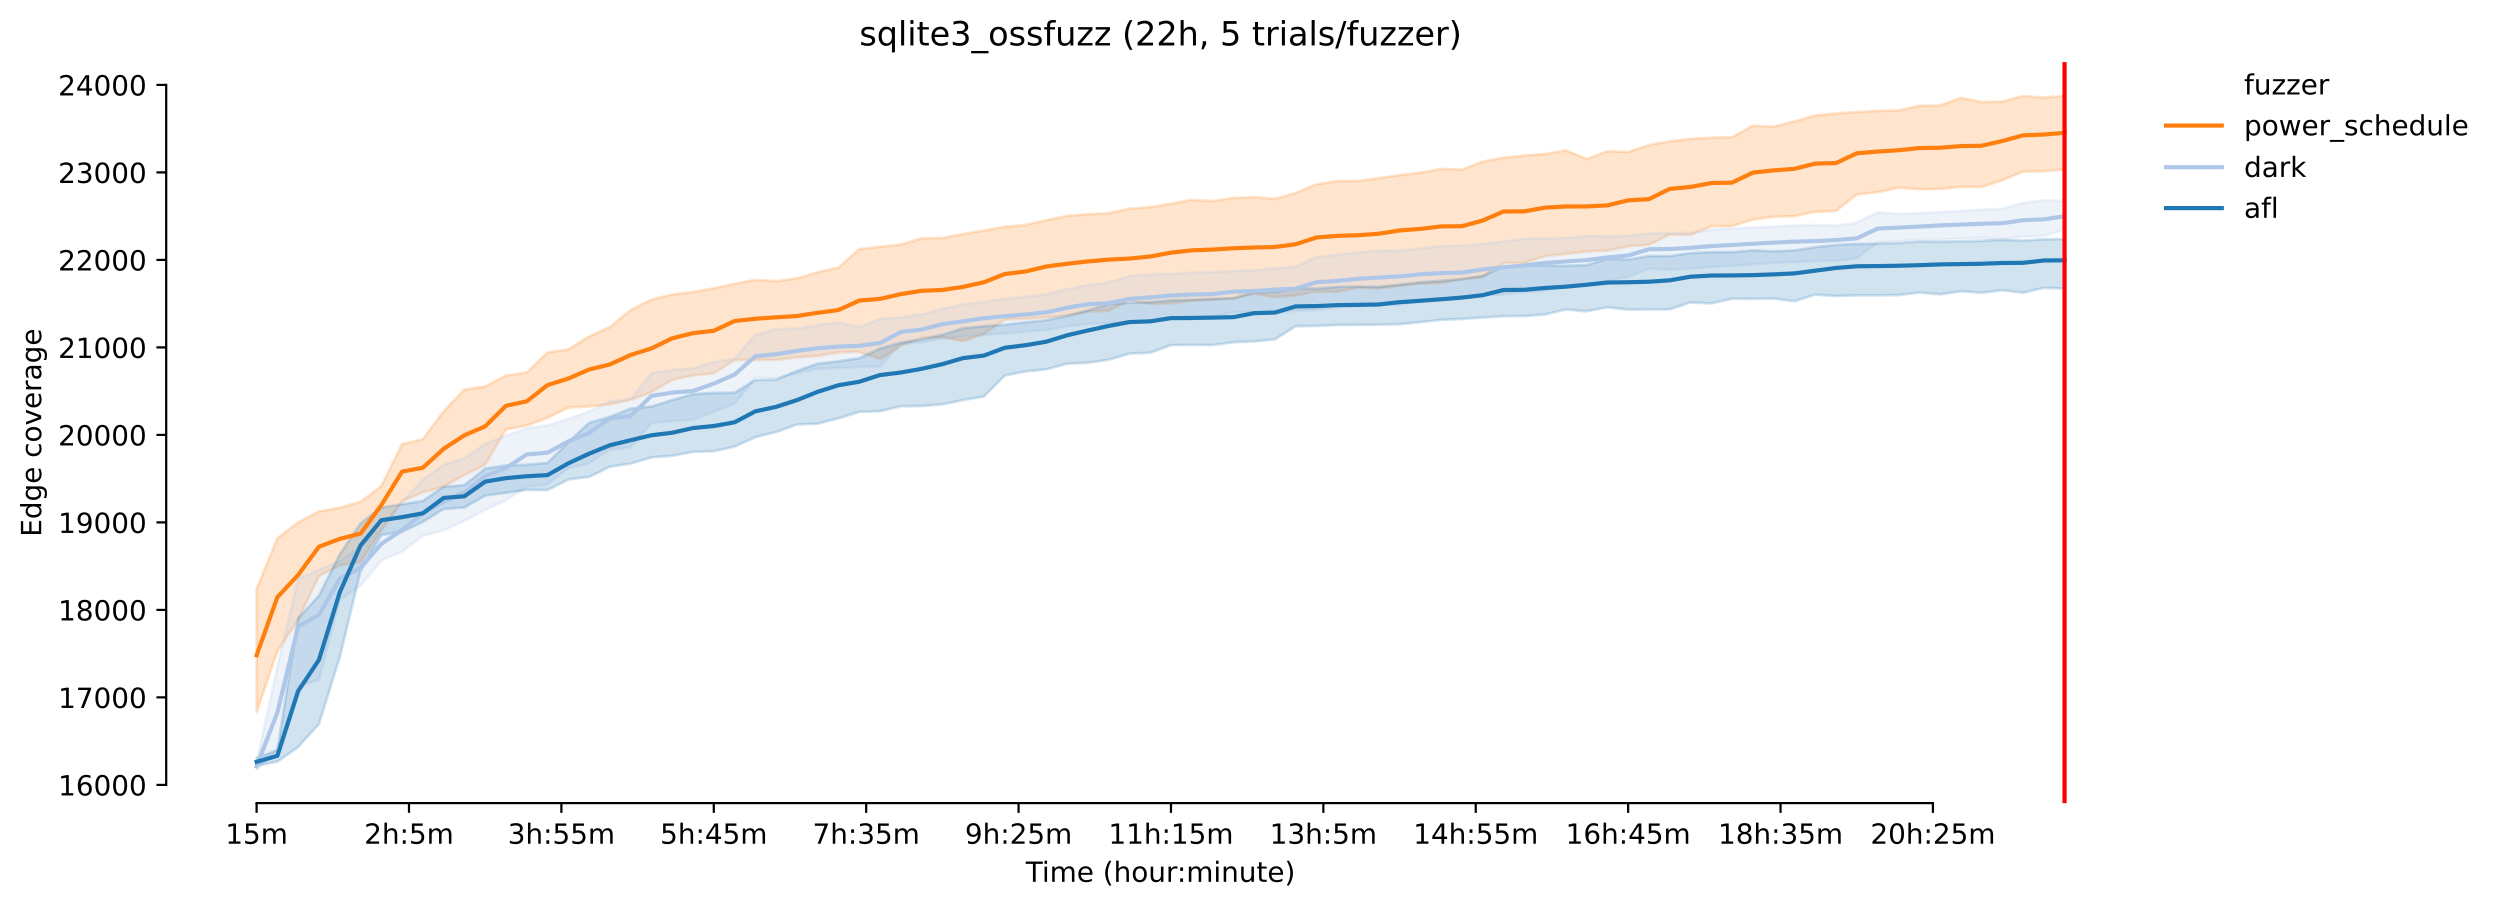 <?xml version="1.0" encoding="utf-8" standalone="no"?>
<!DOCTYPE svg PUBLIC "-//W3C//DTD SVG 1.1//EN"
  "http://www.w3.org/Graphics/SVG/1.1/DTD/svg11.dtd">
<!-- Created with matplotlib (https://matplotlib.org/) -->
<svg height="325.986pt" version="1.1" viewBox="0 0 897.856 325.986" width="897.856pt" xmlns="http://www.w3.org/2000/svg" xmlns:xlink="http://www.w3.org/1999/xlink">
 <defs>
  <style type="text/css">*{stroke-linecap:butt;stroke-linejoin:round;}</style>
 </defs>
 <g id="figure_1">
  <g id="patch_1">
   <path d="M 0 325.986 
L 897.856 325.986 
L 897.856 0 
L 0 0 
z
" style="fill:#ffffff;"/>
  </g>
  <g id="axes_1">
   <g id="patch_2">
    <path d="M 59.691 288.43 
L 773.931 288.43 
L 773.931 22.318 
L 59.691 22.318 
z
" style="fill:#ffffff;"/>
   </g>
   <g id="PolyCollection_1">
    <defs>
     <path d="M 92.156 -114.437 
L 92.156 -70.219 
L 99.619 -92.125 
L 107.083 -103.413 
L 114.546 -119.106 
L 122.009 -122.984 
L 129.473 -124.084 
L 136.936 -135.491 
L 144.399 -145.999 
L 151.863 -149.186 
L 159.326 -151.165 
L 166.789 -155.421 
L 174.253 -159.059 
L 181.716 -171.758 
L 189.179 -173.138 
L 196.643 -175.94 
L 204.106 -179.573 
L 211.569 -180.044 
L 219.033 -180.761 
L 226.496 -182.357 
L 233.959 -185.204 
L 241.423 -189.547 
L 248.886 -191.137 
L 256.349 -191.904 
L 263.813 -196.674 
L 271.276 -196.68 
L 278.739 -196.699 
L 286.202 -197.636 
L 293.666 -198.151 
L 301.129 -199.42 
L 308.592 -199.59 
L 316.056 -197.051 
L 323.519 -201.855 
L 330.982 -204.545 
L 338.446 -204.882 
L 345.909 -203.556 
L 353.372 -206.045 
L 360.836 -211.223 
L 368.299 -211.456 
L 375.762 -211.99 
L 383.226 -212.663 
L 390.689 -214.033 
L 398.152 -214.397 
L 405.616 -218.112 
L 413.079 -216.867 
L 420.542 -217.056 
L 428.006 -217.911 
L 435.469 -218.332 
L 442.932 -218.74 
L 450.396 -220.506 
L 457.859 -219.268 
L 465.322 -219.865 
L 472.786 -221.273 
L 480.249 -221.21 
L 487.712 -222.674 
L 495.176 -222.31 
L 502.639 -223.347 
L 510.102 -224.089 
L 517.565 -224.29 
L 525.029 -225.679 
L 532.492 -226.492 
L 539.955 -231.536 
L 547.419 -231.536 
L 554.882 -234.05 
L 562.345 -234.779 
L 569.809 -235.643 
L 577.272 -236.024 
L 584.735 -237.513 
L 592.199 -238.079 
L 599.662 -241.711 
L 607.125 -241.63 
L 614.589 -244.709 
L 622.052 -244.763 
L 629.515 -247.141 
L 636.979 -248.166 
L 644.442 -248.348 
L 651.905 -249.919 
L 659.369 -250.208 
L 666.832 -256.122 
L 674.295 -256.94 
L 681.759 -258.612 
L 689.222 -257.995 
L 696.685 -258.121 
L 704.149 -258.865 
L 711.612 -258.794 
L 719.075 -261.245 
L 726.539 -264.362 
L 734.002 -264.45 
L 741.465 -265.154 
L 741.465 -291.572 
L 741.465 -291.572 
L 734.002 -290.913 
L 726.539 -291.494 
L 719.075 -289.509 
L 711.612 -289.363 
L 704.149 -290.859 
L 696.685 -288.077 
L 689.222 -287.991 
L 681.759 -286.296 
L 674.295 -286.164 
L 666.832 -285.724 
L 659.369 -285.221 
L 651.905 -284.549 
L 644.442 -282.374 
L 636.979 -280.481 
L 629.515 -280.866 
L 622.052 -276.705 
L 614.589 -276.536 
L 607.125 -276.133 
L 599.662 -275.247 
L 592.199 -273.915 
L 584.735 -271.426 
L 577.272 -271.634 
L 569.809 -268.881 
L 562.345 -271.992 
L 554.882 -270.691 
L 547.419 -270.138 
L 539.955 -269.34 
L 532.492 -267.932 
L 525.029 -265.047 
L 517.565 -265.33 
L 510.102 -263.997 
L 502.639 -263.105 
L 495.176 -262.002 
L 487.712 -261.012 
L 480.249 -260.943 
L 472.786 -259.768 
L 465.322 -256.682 
L 457.859 -254.57 
L 450.396 -255.161 
L 442.932 -254.891 
L 435.469 -253.744 
L 428.006 -254.237 
L 420.542 -252.789 
L 413.079 -251.604 
L 405.616 -251.025 
L 398.152 -249.445 
L 390.689 -249.058 
L 383.226 -248.436 
L 375.762 -246.909 
L 368.299 -245.193 
L 360.836 -244.543 
L 353.372 -243.201 
L 345.909 -241.95 
L 338.446 -240.53 
L 330.982 -240.404 
L 323.519 -238.098 
L 316.056 -237.387 
L 308.592 -236.482 
L 301.129 -229.852 
L 293.666 -228.237 
L 286.202 -226.012 
L 278.739 -225.038 
L 271.276 -225.459 
L 263.813 -224.038 
L 256.349 -222.449 
L 248.886 -221.09 
L 241.423 -220.23 
L 233.959 -218.394 
L 226.496 -214.661 
L 219.033 -208.517 
L 211.569 -205.159 
L 204.106 -200.501 
L 196.643 -199.414 
L 189.179 -192.196 
L 181.716 -191.137 
L 174.253 -187.157 
L 166.789 -186.076 
L 159.326 -178.266 
L 151.863 -168.26 
L 144.399 -166.483 
L 136.936 -151.398 
L 129.473 -145.767 
L 122.009 -143.642 
L 114.546 -142.291 
L 107.083 -138.41 
L 99.619 -132.732 
L 92.156 -114.437 
z
" id="mbfdd443e95" style="stroke:#ff7f0e;stroke-opacity:0.2;"/>
    </defs>
    <g clip-path="url(#p735e3bdc98)">
     <use style="fill:#ff7f0e;fill-opacity:0.2;stroke:#ff7f0e;stroke-opacity:0.2;" x="0" xlink:href="#mbfdd443e95" y="325.986"/>
    </g>
   </g>
   <g id="PolyCollection_2">
    <defs>
     <path d="M 92.156 -52.084 
L 92.156 -49.652 
L 99.619 -56.566 
L 107.083 -79.464 
L 114.546 -81.86 
L 122.009 -110.565 
L 129.473 -115.712 
L 136.936 -124.681 
L 144.399 -127.911 
L 151.863 -133.492 
L 159.326 -135.617 
L 166.789 -138.955 
L 174.253 -142.901 
L 181.716 -146.37 
L 189.179 -151.234 
L 196.643 -152.064 
L 204.106 -157.871 
L 211.569 -159.631 
L 219.033 -164.514 
L 226.496 -165.3 
L 233.959 -174.105 
L 241.423 -174.741 
L 248.886 -175.236 
L 256.349 -178.102 
L 263.813 -181.012 
L 271.276 -190.427 
L 278.739 -190.082 
L 286.202 -191.891 
L 293.666 -193.632 
L 301.129 -193.796 
L 308.592 -194.154 
L 316.056 -194.405 
L 323.519 -202.5 
L 330.982 -203.053 
L 338.446 -204.48 
L 345.909 -205.071 
L 353.372 -205.8 
L 360.836 -206.152 
L 368.299 -206.906 
L 375.762 -207.415 
L 383.226 -208.735 
L 390.689 -209.615 
L 398.152 -209.929 
L 405.616 -210.249 
L 413.079 -210.84 
L 420.542 -212.066 
L 428.006 -212.323 
L 435.469 -212.26 
L 442.932 -213.844 
L 450.396 -213.907 
L 457.859 -213.31 
L 465.322 -214.454 
L 472.786 -214.645 
L 480.249 -215.654 
L 487.712 -216.019 
L 495.176 -216.597 
L 502.639 -216.496 
L 510.102 -218.131 
L 517.565 -218.231 
L 525.029 -218.783 
L 532.492 -219.953 
L 539.955 -220.236 
L 547.419 -221.072 
L 554.882 -221.493 
L 562.345 -223.453 
L 569.809 -223.586 
L 577.272 -225.245 
L 584.735 -226.527 
L 592.199 -229.512 
L 599.662 -229.154 
L 607.125 -229.506 
L 614.589 -230.191 
L 622.052 -230.455 
L 629.515 -231.058 
L 636.979 -231.574 
L 644.442 -231.839 
L 651.905 -232.282 
L 659.369 -232.324 
L 666.832 -233.252 
L 674.295 -238.887 
L 681.759 -239.373 
L 689.222 -239.857 
L 696.685 -240.008 
L 704.149 -240.222 
L 711.612 -240.542 
L 719.075 -240.108 
L 726.539 -241.02 
L 734.002 -241.202 
L 741.465 -243.666 
L 741.465 -253.788 
L 741.465 -253.788 
L 734.002 -254.023 
L 726.539 -253.049 
L 719.075 -251.007 
L 711.612 -250.63 
L 704.149 -250.221 
L 696.685 -249.794 
L 689.222 -249.442 
L 681.759 -249.102 
L 674.295 -249.75 
L 666.832 -245.998 
L 659.369 -244.904 
L 651.905 -245.206 
L 644.442 -244.957 
L 636.979 -244.583 
L 629.515 -244.257 
L 622.052 -243.942 
L 614.589 -243.49 
L 607.125 -242.44 
L 599.662 -242.233 
L 592.199 -242.189 
L 584.735 -241.227 
L 577.272 -241.138 
L 569.809 -241.271 
L 562.345 -240.555 
L 554.882 -240.329 
L 547.419 -240.278 
L 539.955 -239.26 
L 532.492 -238.355 
L 525.029 -237.796 
L 517.565 -237.601 
L 510.102 -236.809 
L 502.639 -235.967 
L 495.176 -236.042 
L 487.712 -235.282 
L 480.249 -234.521 
L 472.786 -233.692 
L 465.322 -230.204 
L 457.859 -229.619 
L 450.396 -228.903 
L 442.932 -228.639 
L 435.469 -228.299 
L 428.006 -228.061 
L 420.542 -227.64 
L 413.079 -227.508 
L 405.616 -226.81 
L 398.152 -224.572 
L 390.689 -223.63 
L 383.226 -222.147 
L 375.762 -220.276 
L 368.299 -219.356 
L 360.836 -218.684 
L 353.372 -217.634 
L 345.909 -216.698 
L 338.446 -215.07 
L 330.982 -213.103 
L 323.519 -212.009 
L 316.056 -211.487 
L 308.592 -208.427 
L 301.129 -210.149 
L 293.666 -209.162 
L 286.202 -208.006 
L 278.739 -207.761 
L 271.276 -205.85 
L 263.813 -197.208 
L 256.349 -195.964 
L 248.886 -193.726 
L 241.423 -193.129 
L 233.959 -191.954 
L 226.496 -182.784 
L 219.033 -181.835 
L 211.569 -178.171 
L 204.106 -175.519 
L 196.643 -173.194 
L 189.179 -172.215 
L 181.716 -169.473 
L 174.253 -166.614 
L 166.789 -161.328 
L 159.326 -159.028 
L 151.863 -153.704 
L 144.399 -145.77 
L 136.936 -136.423 
L 129.473 -129.671 
L 122.009 -124.44 
L 114.546 -121.331 
L 107.083 -118.339 
L 99.619 -86.419 
L 92.156 -52.084 
z
" id="m9943a9ec3c" style="stroke:#aec7e8;stroke-opacity:0.2;"/>
    </defs>
    <g clip-path="url(#p735e3bdc98)">
     <use style="fill:#aec7e8;fill-opacity:0.2;stroke:#aec7e8;stroke-opacity:0.2;" x="0" xlink:href="#m9943a9ec3c" y="325.986"/>
    </g>
   </g>
   <g id="PolyCollection_3">
    <defs>
     <path d="M 92.156 -53.756 
L 92.156 -51.016 
L 99.619 -52.455 
L 107.083 -57.709 
L 114.546 -65.955 
L 122.009 -89.893 
L 129.473 -120.847 
L 136.936 -133.857 
L 144.399 -134.963 
L 151.863 -138.539 
L 159.326 -143.171 
L 166.789 -143.711 
L 174.253 -148.001 
L 181.716 -149.01 
L 189.179 -150.053 
L 196.643 -149.978 
L 204.106 -153.78 
L 211.569 -154.718 
L 219.033 -158.368 
L 226.496 -159.486 
L 233.959 -161.73 
L 241.423 -162.302 
L 248.886 -163.716 
L 256.349 -163.93 
L 263.813 -165.583 
L 271.276 -169 
L 278.739 -170.818 
L 286.202 -173.52 
L 293.666 -173.841 
L 301.129 -175.733 
L 308.592 -178.046 
L 316.056 -178.291 
L 323.519 -180.064 
L 330.982 -180.157 
L 338.446 -180.768 
L 345.909 -182.313 
L 353.372 -183.601 
L 360.836 -191.099 
L 368.299 -192.57 
L 375.762 -193.343 
L 383.226 -195.373 
L 390.689 -195.7 
L 398.152 -196.775 
L 405.616 -198.999 
L 413.079 -199.288 
L 420.542 -202.03 
L 428.006 -202.148 
L 435.469 -202.054 
L 442.932 -203.066 
L 450.396 -203.361 
L 457.859 -204.097 
L 465.322 -208.81 
L 472.786 -208.923 
L 480.249 -209.262 
L 487.712 -209.288 
L 495.176 -209.386 
L 502.639 -209.558 
L 510.102 -210.306 
L 517.565 -211.098 
L 525.029 -211.437 
L 532.492 -211.921 
L 539.955 -212.424 
L 547.419 -212.455 
L 554.882 -213.046 
L 562.345 -214.837 
L 569.809 -214.177 
L 577.272 -215.629 
L 584.735 -214.781 
L 592.199 -214.844 
L 599.662 -214.881 
L 607.125 -217.383 
L 614.589 -217.012 
L 622.052 -218.69 
L 629.515 -218.675 
L 636.979 -218.759 
L 644.442 -217.791 
L 651.905 -220.161 
L 659.369 -219.677 
L 666.832 -219.915 
L 674.295 -219.926 
L 681.759 -220.002 
L 689.222 -220.921 
L 696.685 -220.282 
L 704.149 -221.361 
L 711.612 -220.846 
L 719.075 -221.74 
L 726.539 -220.852 
L 734.002 -222.621 
L 741.465 -222.335 
L 741.465 -240.071 
L 741.465 -240.071 
L 734.002 -240.046 
L 726.539 -239.593 
L 719.075 -239.851 
L 711.612 -239.499 
L 704.149 -239.292 
L 696.685 -239.185 
L 689.222 -239.229 
L 681.759 -238.663 
L 674.295 -238.462 
L 666.832 -238.387 
L 659.369 -238.01 
L 651.905 -237.205 
L 644.442 -236.074 
L 636.979 -235.741 
L 629.515 -236.08 
L 622.052 -235.445 
L 614.589 -235.42 
L 607.125 -235.093 
L 599.662 -234.025 
L 592.199 -234.056 
L 584.735 -232.768 
L 577.272 -233.057 
L 569.809 -230.795 
L 562.345 -230.531 
L 554.882 -230.65 
L 547.419 -230.571 
L 539.955 -230.204 
L 532.492 -226.885 
L 525.029 -225.773 
L 517.565 -225.126 
L 510.102 -224.629 
L 502.639 -223.724 
L 495.176 -222.989 
L 487.712 -223.045 
L 480.249 -222.964 
L 472.786 -222.335 
L 465.322 -222.285 
L 457.859 -221.119 
L 450.396 -220.978 
L 442.932 -218.866 
L 435.469 -218.619 
L 428.006 -218.35 
L 420.542 -218.156 
L 413.079 -217.483 
L 405.616 -217.238 
L 398.152 -216.723 
L 390.689 -214.485 
L 383.226 -212.524 
L 375.762 -210.972 
L 368.299 -210.212 
L 360.836 -209.358 
L 353.372 -208.81 
L 345.909 -208.104 
L 338.446 -205.757 
L 330.982 -204.128 
L 323.519 -202.896 
L 316.056 -200.809 
L 308.592 -197.365 
L 301.129 -196.228 
L 293.666 -195.398 
L 286.202 -192.796 
L 278.739 -189.597 
L 271.276 -189.534 
L 263.813 -184.94 
L 256.349 -184.884 
L 248.886 -184.419 
L 241.423 -182.294 
L 233.959 -179.988 
L 226.496 -179.246 
L 219.033 -176.292 
L 211.569 -174.136 
L 204.106 -167.2 
L 196.643 -159.769 
L 189.179 -159.066 
L 181.716 -158.858 
L 174.253 -157.708 
L 166.789 -151.785 
L 159.326 -151.153 
L 151.863 -146.081 
L 144.399 -144.887 
L 136.936 -143.755 
L 129.473 -138.043 
L 122.009 -126.868 
L 114.546 -112.061 
L 107.083 -103.891 
L 99.619 -56.641 
L 92.156 -53.756 
z
" id="m7ed53eed72" style="stroke:#1f77b4;stroke-opacity:0.2;"/>
    </defs>
    <g clip-path="url(#p735e3bdc98)">
     <use style="fill:#1f77b4;fill-opacity:0.2;stroke:#1f77b4;stroke-opacity:0.2;" x="0" xlink:href="#m7ed53eed72" y="325.986"/>
    </g>
   </g>
   <g id="matplotlib.axis_1">
    <g id="xtick_1">
     <g id="line2d_1">
      <defs>
       <path d="M 0 0 
L 0 3.5 
" id="m5ed96eb505" style="stroke:#000000;stroke-width:0.8;"/>
      </defs>
      <g>
       <use style="stroke:#000000;stroke-width:0.8;" x="92.156" xlink:href="#m5ed96eb505" y="288.43"/>
      </g>
     </g>
     <g id="text_1">
      <!-- 15m -->
      <g transform="translate(80.923 303.029)scale(0.1 -0.1)">
       <defs>
        <path d="M 12.406 8.297 
L 28.516 8.297 
L 28.516 63.922 
L 10.984 60.406 
L 10.984 69.391 
L 28.422 72.906 
L 38.281 72.906 
L 38.281 8.297 
L 54.391 8.297 
L 54.391 0 
L 12.406 0 
z
" id="DejaVuSans-49"/>
        <path d="M 10.797 72.906 
L 49.516 72.906 
L 49.516 64.594 
L 19.828 64.594 
L 19.828 46.734 
Q 21.969 47.469 24.109 47.828 
Q 26.266 48.188 28.422 48.188 
Q 40.625 48.188 47.75 41.5 
Q 54.891 34.812 54.891 23.391 
Q 54.891 11.625 47.562 5.094 
Q 40.234 -1.422 26.906 -1.422 
Q 22.312 -1.422 17.547 -0.641 
Q 12.797 0.141 7.719 1.703 
L 7.719 11.625 
Q 12.109 9.234 16.797 8.062 
Q 21.484 6.891 26.703 6.891 
Q 35.156 6.891 40.078 11.328 
Q 45.016 15.766 45.016 23.391 
Q 45.016 31 40.078 35.438 
Q 35.156 39.891 26.703 39.891 
Q 22.75 39.891 18.812 39.016 
Q 14.891 38.141 10.797 36.281 
z
" id="DejaVuSans-53"/>
        <path d="M 52 44.188 
Q 55.375 50.25 60.062 53.125 
Q 64.75 56 71.094 56 
Q 79.641 56 84.281 50.016 
Q 88.922 44.047 88.922 33.016 
L 88.922 0 
L 79.891 0 
L 79.891 32.719 
Q 79.891 40.578 77.094 44.375 
Q 74.312 48.188 68.609 48.188 
Q 61.625 48.188 57.562 43.547 
Q 53.516 38.922 53.516 30.906 
L 53.516 0 
L 44.484 0 
L 44.484 32.719 
Q 44.484 40.625 41.703 44.406 
Q 38.922 48.188 33.109 48.188 
Q 26.219 48.188 22.156 43.531 
Q 18.109 38.875 18.109 30.906 
L 18.109 0 
L 9.078 0 
L 9.078 54.688 
L 18.109 54.688 
L 18.109 46.188 
Q 21.188 51.219 25.484 53.609 
Q 29.781 56 35.688 56 
Q 41.656 56 45.828 52.969 
Q 50 49.953 52 44.188 
z
" id="DejaVuSans-109"/>
       </defs>
       <use xlink:href="#DejaVuSans-49"/>
       <use x="63.623" xlink:href="#DejaVuSans-53"/>
       <use x="127.246" xlink:href="#DejaVuSans-109"/>
      </g>
     </g>
    </g>
    <g id="xtick_2">
     <g id="line2d_2">
      <g>
       <use style="stroke:#000000;stroke-width:0.8;" x="146.887" xlink:href="#m5ed96eb505" y="288.43"/>
      </g>
     </g>
     <g id="text_2">
      <!-- 2h:5m -->
      <g transform="translate(130.801 303.029)scale(0.1 -0.1)">
       <defs>
        <path d="M 19.188 8.297 
L 53.609 8.297 
L 53.609 0 
L 7.328 0 
L 7.328 8.297 
Q 12.938 14.109 22.625 23.891 
Q 32.328 33.688 34.812 36.531 
Q 39.547 41.844 41.422 45.531 
Q 43.312 49.219 43.312 52.781 
Q 43.312 58.594 39.234 62.25 
Q 35.156 65.922 28.609 65.922 
Q 23.969 65.922 18.812 64.312 
Q 13.672 62.703 7.812 59.422 
L 7.812 69.391 
Q 13.766 71.781 18.938 73 
Q 24.125 74.219 28.422 74.219 
Q 39.75 74.219 46.484 68.547 
Q 53.219 62.891 53.219 53.422 
Q 53.219 48.922 51.531 44.891 
Q 49.859 40.875 45.406 35.406 
Q 44.188 33.984 37.641 27.219 
Q 31.109 20.453 19.188 8.297 
z
" id="DejaVuSans-50"/>
        <path d="M 54.891 33.016 
L 54.891 0 
L 45.906 0 
L 45.906 32.719 
Q 45.906 40.484 42.875 44.328 
Q 39.844 48.188 33.797 48.188 
Q 26.516 48.188 22.312 43.547 
Q 18.109 38.922 18.109 30.906 
L 18.109 0 
L 9.078 0 
L 9.078 75.984 
L 18.109 75.984 
L 18.109 46.188 
Q 21.344 51.125 25.703 53.562 
Q 30.078 56 35.797 56 
Q 45.219 56 50.047 50.172 
Q 54.891 44.344 54.891 33.016 
z
" id="DejaVuSans-104"/>
        <path d="M 11.719 12.406 
L 22.016 12.406 
L 22.016 0 
L 11.719 0 
z
M 11.719 51.703 
L 22.016 51.703 
L 22.016 39.312 
L 11.719 39.312 
z
" id="DejaVuSans-58"/>
       </defs>
       <use xlink:href="#DejaVuSans-50"/>
       <use x="63.623" xlink:href="#DejaVuSans-104"/>
       <use x="127.002" xlink:href="#DejaVuSans-58"/>
       <use x="160.693" xlink:href="#DejaVuSans-53"/>
       <use x="224.316" xlink:href="#DejaVuSans-109"/>
      </g>
     </g>
    </g>
    <g id="xtick_3">
     <g id="line2d_3">
      <g>
       <use style="stroke:#000000;stroke-width:0.8;" x="201.618" xlink:href="#m5ed96eb505" y="288.43"/>
      </g>
     </g>
     <g id="text_3">
      <!-- 3h:55m -->
      <g transform="translate(182.351 303.029)scale(0.1 -0.1)">
       <defs>
        <path d="M 40.578 39.312 
Q 47.656 37.797 51.625 33 
Q 55.609 28.219 55.609 21.188 
Q 55.609 10.406 48.188 4.484 
Q 40.766 -1.422 27.094 -1.422 
Q 22.516 -1.422 17.656 -0.516 
Q 12.797 0.391 7.625 2.203 
L 7.625 11.719 
Q 11.719 9.328 16.594 8.109 
Q 21.484 6.891 26.812 6.891 
Q 36.078 6.891 40.938 10.547 
Q 45.797 14.203 45.797 21.188 
Q 45.797 27.641 41.281 31.266 
Q 36.766 34.906 28.719 34.906 
L 20.219 34.906 
L 20.219 43.016 
L 29.109 43.016 
Q 36.375 43.016 40.234 45.922 
Q 44.094 48.828 44.094 54.297 
Q 44.094 59.906 40.109 62.906 
Q 36.141 65.922 28.719 65.922 
Q 24.656 65.922 20.016 65.031 
Q 15.375 64.156 9.812 62.312 
L 9.812 71.094 
Q 15.438 72.656 20.344 73.438 
Q 25.25 74.219 29.594 74.219 
Q 40.828 74.219 47.359 69.109 
Q 53.906 64.016 53.906 55.328 
Q 53.906 49.266 50.438 45.094 
Q 46.969 40.922 40.578 39.312 
z
" id="DejaVuSans-51"/>
       </defs>
       <use xlink:href="#DejaVuSans-51"/>
       <use x="63.623" xlink:href="#DejaVuSans-104"/>
       <use x="127.002" xlink:href="#DejaVuSans-58"/>
       <use x="160.693" xlink:href="#DejaVuSans-53"/>
       <use x="224.316" xlink:href="#DejaVuSans-53"/>
       <use x="287.939" xlink:href="#DejaVuSans-109"/>
      </g>
     </g>
    </g>
    <g id="xtick_4">
     <g id="line2d_4">
      <g>
       <use style="stroke:#000000;stroke-width:0.8;" x="256.349" xlink:href="#m5ed96eb505" y="288.43"/>
      </g>
     </g>
     <g id="text_4">
      <!-- 5h:45m -->
      <g transform="translate(237.082 303.029)scale(0.1 -0.1)">
       <defs>
        <path d="M 37.797 64.312 
L 12.891 25.391 
L 37.797 25.391 
z
M 35.203 72.906 
L 47.609 72.906 
L 47.609 25.391 
L 58.016 25.391 
L 58.016 17.188 
L 47.609 17.188 
L 47.609 0 
L 37.797 0 
L 37.797 17.188 
L 4.891 17.188 
L 4.891 26.703 
z
" id="DejaVuSans-52"/>
       </defs>
       <use xlink:href="#DejaVuSans-53"/>
       <use x="63.623" xlink:href="#DejaVuSans-104"/>
       <use x="127.002" xlink:href="#DejaVuSans-58"/>
       <use x="160.693" xlink:href="#DejaVuSans-52"/>
       <use x="224.316" xlink:href="#DejaVuSans-53"/>
       <use x="287.939" xlink:href="#DejaVuSans-109"/>
      </g>
     </g>
    </g>
    <g id="xtick_5">
     <g id="line2d_5">
      <g>
       <use style="stroke:#000000;stroke-width:0.8;" x="311.08" xlink:href="#m5ed96eb505" y="288.43"/>
      </g>
     </g>
     <g id="text_5">
      <!-- 7h:35m -->
      <g transform="translate(291.813 303.029)scale(0.1 -0.1)">
       <defs>
        <path d="M 8.203 72.906 
L 55.078 72.906 
L 55.078 68.703 
L 28.609 0 
L 18.312 0 
L 43.219 64.594 
L 8.203 64.594 
z
" id="DejaVuSans-55"/>
       </defs>
       <use xlink:href="#DejaVuSans-55"/>
       <use x="63.623" xlink:href="#DejaVuSans-104"/>
       <use x="127.002" xlink:href="#DejaVuSans-58"/>
       <use x="160.693" xlink:href="#DejaVuSans-51"/>
       <use x="224.316" xlink:href="#DejaVuSans-53"/>
       <use x="287.939" xlink:href="#DejaVuSans-109"/>
      </g>
     </g>
    </g>
    <g id="xtick_6">
     <g id="line2d_6">
      <g>
       <use style="stroke:#000000;stroke-width:0.8;" x="365.811" xlink:href="#m5ed96eb505" y="288.43"/>
      </g>
     </g>
     <g id="text_6">
      <!-- 9h:25m -->
      <g transform="translate(346.544 303.029)scale(0.1 -0.1)">
       <defs>
        <path d="M 10.984 1.516 
L 10.984 10.5 
Q 14.703 8.734 18.5 7.812 
Q 22.312 6.891 25.984 6.891 
Q 35.75 6.891 40.891 13.453 
Q 46.047 20.016 46.781 33.406 
Q 43.953 29.203 39.594 26.953 
Q 35.25 24.703 29.984 24.703 
Q 19.047 24.703 12.672 31.312 
Q 6.297 37.938 6.297 49.422 
Q 6.297 60.641 12.938 67.422 
Q 19.578 74.219 30.609 74.219 
Q 43.266 74.219 49.922 64.516 
Q 56.594 54.828 56.594 36.375 
Q 56.594 19.141 48.406 8.859 
Q 40.234 -1.422 26.422 -1.422 
Q 22.703 -1.422 18.891 -0.688 
Q 15.094 0.047 10.984 1.516 
z
M 30.609 32.422 
Q 37.25 32.422 41.125 36.953 
Q 45.016 41.5 45.016 49.422 
Q 45.016 57.281 41.125 61.844 
Q 37.25 66.406 30.609 66.406 
Q 23.969 66.406 20.094 61.844 
Q 16.219 57.281 16.219 49.422 
Q 16.219 41.5 20.094 36.953 
Q 23.969 32.422 30.609 32.422 
z
" id="DejaVuSans-57"/>
       </defs>
       <use xlink:href="#DejaVuSans-57"/>
       <use x="63.623" xlink:href="#DejaVuSans-104"/>
       <use x="127.002" xlink:href="#DejaVuSans-58"/>
       <use x="160.693" xlink:href="#DejaVuSans-50"/>
       <use x="224.316" xlink:href="#DejaVuSans-53"/>
       <use x="287.939" xlink:href="#DejaVuSans-109"/>
      </g>
     </g>
    </g>
    <g id="xtick_7">
     <g id="line2d_7">
      <g>
       <use style="stroke:#000000;stroke-width:0.8;" x="420.542" xlink:href="#m5ed96eb505" y="288.43"/>
      </g>
     </g>
     <g id="text_7">
      <!-- 11h:15m -->
      <g transform="translate(398.094 303.029)scale(0.1 -0.1)">
       <use xlink:href="#DejaVuSans-49"/>
       <use x="63.623" xlink:href="#DejaVuSans-49"/>
       <use x="127.246" xlink:href="#DejaVuSans-104"/>
       <use x="190.625" xlink:href="#DejaVuSans-58"/>
       <use x="224.316" xlink:href="#DejaVuSans-49"/>
       <use x="287.939" xlink:href="#DejaVuSans-53"/>
       <use x="351.562" xlink:href="#DejaVuSans-109"/>
      </g>
     </g>
    </g>
    <g id="xtick_8">
     <g id="line2d_8">
      <g>
       <use style="stroke:#000000;stroke-width:0.8;" x="475.273" xlink:href="#m5ed96eb505" y="288.43"/>
      </g>
     </g>
     <g id="text_8">
      <!-- 13h:5m -->
      <g transform="translate(456.006 303.029)scale(0.1 -0.1)">
       <use xlink:href="#DejaVuSans-49"/>
       <use x="63.623" xlink:href="#DejaVuSans-51"/>
       <use x="127.246" xlink:href="#DejaVuSans-104"/>
       <use x="190.625" xlink:href="#DejaVuSans-58"/>
       <use x="224.316" xlink:href="#DejaVuSans-53"/>
       <use x="287.939" xlink:href="#DejaVuSans-109"/>
      </g>
     </g>
    </g>
    <g id="xtick_9">
     <g id="line2d_9">
      <g>
       <use style="stroke:#000000;stroke-width:0.8;" x="530.004" xlink:href="#m5ed96eb505" y="288.43"/>
      </g>
     </g>
     <g id="text_9">
      <!-- 14h:55m -->
      <g transform="translate(507.556 303.029)scale(0.1 -0.1)">
       <use xlink:href="#DejaVuSans-49"/>
       <use x="63.623" xlink:href="#DejaVuSans-52"/>
       <use x="127.246" xlink:href="#DejaVuSans-104"/>
       <use x="190.625" xlink:href="#DejaVuSans-58"/>
       <use x="224.316" xlink:href="#DejaVuSans-53"/>
       <use x="287.939" xlink:href="#DejaVuSans-53"/>
       <use x="351.562" xlink:href="#DejaVuSans-109"/>
      </g>
     </g>
    </g>
    <g id="xtick_10">
     <g id="line2d_10">
      <g>
       <use style="stroke:#000000;stroke-width:0.8;" x="584.735" xlink:href="#m5ed96eb505" y="288.43"/>
      </g>
     </g>
     <g id="text_10">
      <!-- 16h:45m -->
      <g transform="translate(562.287 303.029)scale(0.1 -0.1)">
       <defs>
        <path d="M 33.016 40.375 
Q 26.375 40.375 22.484 35.828 
Q 18.609 31.297 18.609 23.391 
Q 18.609 15.531 22.484 10.953 
Q 26.375 6.391 33.016 6.391 
Q 39.656 6.391 43.531 10.953 
Q 47.406 15.531 47.406 23.391 
Q 47.406 31.297 43.531 35.828 
Q 39.656 40.375 33.016 40.375 
z
M 52.594 71.297 
L 52.594 62.312 
Q 48.875 64.062 45.094 64.984 
Q 41.312 65.922 37.594 65.922 
Q 27.828 65.922 22.672 59.328 
Q 17.531 52.734 16.797 39.406 
Q 19.672 43.656 24.016 45.922 
Q 28.375 48.188 33.594 48.188 
Q 44.578 48.188 50.953 41.516 
Q 57.328 34.859 57.328 23.391 
Q 57.328 12.156 50.688 5.359 
Q 44.047 -1.422 33.016 -1.422 
Q 20.359 -1.422 13.672 8.266 
Q 6.984 17.969 6.984 36.375 
Q 6.984 53.656 15.188 63.938 
Q 23.391 74.219 37.203 74.219 
Q 40.922 74.219 44.703 73.484 
Q 48.484 72.75 52.594 71.297 
z
" id="DejaVuSans-54"/>
       </defs>
       <use xlink:href="#DejaVuSans-49"/>
       <use x="63.623" xlink:href="#DejaVuSans-54"/>
       <use x="127.246" xlink:href="#DejaVuSans-104"/>
       <use x="190.625" xlink:href="#DejaVuSans-58"/>
       <use x="224.316" xlink:href="#DejaVuSans-52"/>
       <use x="287.939" xlink:href="#DejaVuSans-53"/>
       <use x="351.562" xlink:href="#DejaVuSans-109"/>
      </g>
     </g>
    </g>
    <g id="xtick_11">
     <g id="line2d_11">
      <g>
       <use style="stroke:#000000;stroke-width:0.8;" x="639.466" xlink:href="#m5ed96eb505" y="288.43"/>
      </g>
     </g>
     <g id="text_11">
      <!-- 18h:35m -->
      <g transform="translate(617.018 303.029)scale(0.1 -0.1)">
       <defs>
        <path d="M 31.781 34.625 
Q 24.75 34.625 20.719 30.859 
Q 16.703 27.094 16.703 20.516 
Q 16.703 13.922 20.719 10.156 
Q 24.75 6.391 31.781 6.391 
Q 38.812 6.391 42.859 10.172 
Q 46.922 13.969 46.922 20.516 
Q 46.922 27.094 42.891 30.859 
Q 38.875 34.625 31.781 34.625 
z
M 21.922 38.812 
Q 15.578 40.375 12.031 44.719 
Q 8.5 49.078 8.5 55.328 
Q 8.5 64.062 14.719 69.141 
Q 20.953 74.219 31.781 74.219 
Q 42.672 74.219 48.875 69.141 
Q 55.078 64.062 55.078 55.328 
Q 55.078 49.078 51.531 44.719 
Q 48 40.375 41.703 38.812 
Q 48.828 37.156 52.797 32.312 
Q 56.781 27.484 56.781 20.516 
Q 56.781 9.906 50.312 4.234 
Q 43.844 -1.422 31.781 -1.422 
Q 19.734 -1.422 13.25 4.234 
Q 6.781 9.906 6.781 20.516 
Q 6.781 27.484 10.781 32.312 
Q 14.797 37.156 21.922 38.812 
z
M 18.312 54.391 
Q 18.312 48.734 21.844 45.562 
Q 25.391 42.391 31.781 42.391 
Q 38.141 42.391 41.719 45.562 
Q 45.312 48.734 45.312 54.391 
Q 45.312 60.062 41.719 63.234 
Q 38.141 66.406 31.781 66.406 
Q 25.391 66.406 21.844 63.234 
Q 18.312 60.062 18.312 54.391 
z
" id="DejaVuSans-56"/>
       </defs>
       <use xlink:href="#DejaVuSans-49"/>
       <use x="63.623" xlink:href="#DejaVuSans-56"/>
       <use x="127.246" xlink:href="#DejaVuSans-104"/>
       <use x="190.625" xlink:href="#DejaVuSans-58"/>
       <use x="224.316" xlink:href="#DejaVuSans-51"/>
       <use x="287.939" xlink:href="#DejaVuSans-53"/>
       <use x="351.562" xlink:href="#DejaVuSans-109"/>
      </g>
     </g>
    </g>
    <g id="xtick_12">
     <g id="line2d_12">
      <g>
       <use style="stroke:#000000;stroke-width:0.8;" x="694.197" xlink:href="#m5ed96eb505" y="288.43"/>
      </g>
     </g>
     <g id="text_12">
      <!-- 20h:25m -->
      <g transform="translate(671.749 303.029)scale(0.1 -0.1)">
       <defs>
        <path d="M 31.781 66.406 
Q 24.172 66.406 20.328 58.906 
Q 16.5 51.422 16.5 36.375 
Q 16.5 21.391 20.328 13.891 
Q 24.172 6.391 31.781 6.391 
Q 39.453 6.391 43.281 13.891 
Q 47.125 21.391 47.125 36.375 
Q 47.125 51.422 43.281 58.906 
Q 39.453 66.406 31.781 66.406 
z
M 31.781 74.219 
Q 44.047 74.219 50.516 64.516 
Q 56.984 54.828 56.984 36.375 
Q 56.984 17.969 50.516 8.266 
Q 44.047 -1.422 31.781 -1.422 
Q 19.531 -1.422 13.062 8.266 
Q 6.594 17.969 6.594 36.375 
Q 6.594 54.828 13.062 64.516 
Q 19.531 74.219 31.781 74.219 
z
" id="DejaVuSans-48"/>
       </defs>
       <use xlink:href="#DejaVuSans-50"/>
       <use x="63.623" xlink:href="#DejaVuSans-48"/>
       <use x="127.246" xlink:href="#DejaVuSans-104"/>
       <use x="190.625" xlink:href="#DejaVuSans-58"/>
       <use x="224.316" xlink:href="#DejaVuSans-50"/>
       <use x="287.939" xlink:href="#DejaVuSans-53"/>
       <use x="351.562" xlink:href="#DejaVuSans-109"/>
      </g>
     </g>
    </g>
    <g id="text_13">
     <!-- Time (hour:minute) -->
     <g transform="translate(368.404 316.707)scale(0.1 -0.1)">
      <defs>
       <path d="M -0.297 72.906 
L 61.375 72.906 
L 61.375 64.594 
L 35.5 64.594 
L 35.5 0 
L 25.594 0 
L 25.594 64.594 
L -0.297 64.594 
z
" id="DejaVuSans-84"/>
       <path d="M 9.422 54.688 
L 18.406 54.688 
L 18.406 0 
L 9.422 0 
z
M 9.422 75.984 
L 18.406 75.984 
L 18.406 64.594 
L 9.422 64.594 
z
" id="DejaVuSans-105"/>
       <path d="M 56.203 29.594 
L 56.203 25.203 
L 14.891 25.203 
Q 15.484 15.922 20.484 11.062 
Q 25.484 6.203 34.422 6.203 
Q 39.594 6.203 44.453 7.469 
Q 49.312 8.734 54.109 11.281 
L 54.109 2.781 
Q 49.266 0.734 44.188 -0.344 
Q 39.109 -1.422 33.891 -1.422 
Q 20.797 -1.422 13.156 6.188 
Q 5.516 13.812 5.516 26.812 
Q 5.516 40.234 12.766 48.109 
Q 20.016 56 32.328 56 
Q 43.359 56 49.781 48.891 
Q 56.203 41.797 56.203 29.594 
z
M 47.219 32.234 
Q 47.125 39.594 43.094 43.984 
Q 39.062 48.391 32.422 48.391 
Q 24.906 48.391 20.391 44.141 
Q 15.875 39.891 15.188 32.172 
z
" id="DejaVuSans-101"/>
       <path id="DejaVuSans-32"/>
       <path d="M 31 75.875 
Q 24.469 64.656 21.281 53.656 
Q 18.109 42.672 18.109 31.391 
Q 18.109 20.125 21.312 9.062 
Q 24.516 -2 31 -13.188 
L 23.188 -13.188 
Q 15.875 -1.703 12.234 9.375 
Q 8.594 20.453 8.594 31.391 
Q 8.594 42.281 12.203 53.312 
Q 15.828 64.359 23.188 75.875 
z
" id="DejaVuSans-40"/>
       <path d="M 30.609 48.391 
Q 23.391 48.391 19.188 42.75 
Q 14.984 37.109 14.984 27.297 
Q 14.984 17.484 19.156 11.844 
Q 23.344 6.203 30.609 6.203 
Q 37.797 6.203 41.984 11.859 
Q 46.188 17.531 46.188 27.297 
Q 46.188 37.016 41.984 42.703 
Q 37.797 48.391 30.609 48.391 
z
M 30.609 56 
Q 42.328 56 49.016 48.375 
Q 55.719 40.766 55.719 27.297 
Q 55.719 13.875 49.016 6.219 
Q 42.328 -1.422 30.609 -1.422 
Q 18.844 -1.422 12.172 6.219 
Q 5.516 13.875 5.516 27.297 
Q 5.516 40.766 12.172 48.375 
Q 18.844 56 30.609 56 
z
" id="DejaVuSans-111"/>
       <path d="M 8.5 21.578 
L 8.5 54.688 
L 17.484 54.688 
L 17.484 21.922 
Q 17.484 14.156 20.5 10.266 
Q 23.531 6.391 29.594 6.391 
Q 36.859 6.391 41.078 11.031 
Q 45.312 15.672 45.312 23.688 
L 45.312 54.688 
L 54.297 54.688 
L 54.297 0 
L 45.312 0 
L 45.312 8.406 
Q 42.047 3.422 37.719 1 
Q 33.406 -1.422 27.688 -1.422 
Q 18.266 -1.422 13.375 4.438 
Q 8.5 10.297 8.5 21.578 
z
M 31.109 56 
z
" id="DejaVuSans-117"/>
       <path d="M 41.109 46.297 
Q 39.594 47.172 37.812 47.578 
Q 36.031 48 33.891 48 
Q 26.266 48 22.188 43.047 
Q 18.109 38.094 18.109 28.812 
L 18.109 0 
L 9.078 0 
L 9.078 54.688 
L 18.109 54.688 
L 18.109 46.188 
Q 20.953 51.172 25.484 53.578 
Q 30.031 56 36.531 56 
Q 37.453 56 38.578 55.875 
Q 39.703 55.766 41.062 55.516 
z
" id="DejaVuSans-114"/>
       <path d="M 54.891 33.016 
L 54.891 0 
L 45.906 0 
L 45.906 32.719 
Q 45.906 40.484 42.875 44.328 
Q 39.844 48.188 33.797 48.188 
Q 26.516 48.188 22.312 43.547 
Q 18.109 38.922 18.109 30.906 
L 18.109 0 
L 9.078 0 
L 9.078 54.688 
L 18.109 54.688 
L 18.109 46.188 
Q 21.344 51.125 25.703 53.562 
Q 30.078 56 35.797 56 
Q 45.219 56 50.047 50.172 
Q 54.891 44.344 54.891 33.016 
z
" id="DejaVuSans-110"/>
       <path d="M 18.312 70.219 
L 18.312 54.688 
L 36.812 54.688 
L 36.812 47.703 
L 18.312 47.703 
L 18.312 18.016 
Q 18.312 11.328 20.141 9.422 
Q 21.969 7.516 27.594 7.516 
L 36.812 7.516 
L 36.812 0 
L 27.594 0 
Q 17.188 0 13.234 3.875 
Q 9.281 7.766 9.281 18.016 
L 9.281 47.703 
L 2.688 47.703 
L 2.688 54.688 
L 9.281 54.688 
L 9.281 70.219 
z
" id="DejaVuSans-116"/>
       <path d="M 8.016 75.875 
L 15.828 75.875 
Q 23.141 64.359 26.781 53.312 
Q 30.422 42.281 30.422 31.391 
Q 30.422 20.453 26.781 9.375 
Q 23.141 -1.703 15.828 -13.188 
L 8.016 -13.188 
Q 14.5 -2 17.703 9.062 
Q 20.906 20.125 20.906 31.391 
Q 20.906 42.672 17.703 53.656 
Q 14.5 64.656 8.016 75.875 
z
" id="DejaVuSans-41"/>
      </defs>
      <use xlink:href="#DejaVuSans-84"/>
      <use x="57.959" xlink:href="#DejaVuSans-105"/>
      <use x="85.742" xlink:href="#DejaVuSans-109"/>
      <use x="183.154" xlink:href="#DejaVuSans-101"/>
      <use x="244.678" xlink:href="#DejaVuSans-32"/>
      <use x="276.465" xlink:href="#DejaVuSans-40"/>
      <use x="315.479" xlink:href="#DejaVuSans-104"/>
      <use x="378.857" xlink:href="#DejaVuSans-111"/>
      <use x="440.039" xlink:href="#DejaVuSans-117"/>
      <use x="503.418" xlink:href="#DejaVuSans-114"/>
      <use x="542.781" xlink:href="#DejaVuSans-58"/>
      <use x="576.473" xlink:href="#DejaVuSans-109"/>
      <use x="673.885" xlink:href="#DejaVuSans-105"/>
      <use x="701.668" xlink:href="#DejaVuSans-110"/>
      <use x="765.047" xlink:href="#DejaVuSans-117"/>
      <use x="828.426" xlink:href="#DejaVuSans-116"/>
      <use x="867.635" xlink:href="#DejaVuSans-101"/>
      <use x="929.158" xlink:href="#DejaVuSans-41"/>
     </g>
    </g>
   </g>
   <g id="matplotlib.axis_2">
    <g id="ytick_1">
     <g id="line2d_13">
      <defs>
       <path d="M 0 0 
L -3.5 0 
" id="mb7529bab97" style="stroke:#000000;stroke-width:0.8;"/>
      </defs>
      <g>
       <use style="stroke:#000000;stroke-width:0.8;" x="59.691" xlink:href="#mb7529bab97" y="281.884"/>
      </g>
     </g>
     <g id="text_14">
      <!-- 16000 -->
      <g transform="translate(20.878 285.683)scale(0.1 -0.1)">
       <use xlink:href="#DejaVuSans-49"/>
       <use x="63.623" xlink:href="#DejaVuSans-54"/>
       <use x="127.246" xlink:href="#DejaVuSans-48"/>
       <use x="190.869" xlink:href="#DejaVuSans-48"/>
       <use x="254.492" xlink:href="#DejaVuSans-48"/>
      </g>
     </g>
    </g>
    <g id="ytick_2">
     <g id="line2d_14">
      <g>
       <use style="stroke:#000000;stroke-width:0.8;" x="59.691" xlink:href="#mb7529bab97" y="250.459"/>
      </g>
     </g>
     <g id="text_15">
      <!-- 17000 -->
      <g transform="translate(20.878 254.259)scale(0.1 -0.1)">
       <use xlink:href="#DejaVuSans-49"/>
       <use x="63.623" xlink:href="#DejaVuSans-55"/>
       <use x="127.246" xlink:href="#DejaVuSans-48"/>
       <use x="190.869" xlink:href="#DejaVuSans-48"/>
       <use x="254.492" xlink:href="#DejaVuSans-48"/>
      </g>
     </g>
    </g>
    <g id="ytick_3">
     <g id="line2d_15">
      <g>
       <use style="stroke:#000000;stroke-width:0.8;" x="59.691" xlink:href="#mb7529bab97" y="219.035"/>
      </g>
     </g>
     <g id="text_16">
      <!-- 18000 -->
      <g transform="translate(20.878 222.834)scale(0.1 -0.1)">
       <use xlink:href="#DejaVuSans-49"/>
       <use x="63.623" xlink:href="#DejaVuSans-56"/>
       <use x="127.246" xlink:href="#DejaVuSans-48"/>
       <use x="190.869" xlink:href="#DejaVuSans-48"/>
       <use x="254.492" xlink:href="#DejaVuSans-48"/>
      </g>
     </g>
    </g>
    <g id="ytick_4">
     <g id="line2d_16">
      <g>
       <use style="stroke:#000000;stroke-width:0.8;" x="59.691" xlink:href="#mb7529bab97" y="187.611"/>
      </g>
     </g>
     <g id="text_17">
      <!-- 19000 -->
      <g transform="translate(20.878 191.41)scale(0.1 -0.1)">
       <use xlink:href="#DejaVuSans-49"/>
       <use x="63.623" xlink:href="#DejaVuSans-57"/>
       <use x="127.246" xlink:href="#DejaVuSans-48"/>
       <use x="190.869" xlink:href="#DejaVuSans-48"/>
       <use x="254.492" xlink:href="#DejaVuSans-48"/>
      </g>
     </g>
    </g>
    <g id="ytick_5">
     <g id="line2d_17">
      <g>
       <use style="stroke:#000000;stroke-width:0.8;" x="59.691" xlink:href="#mb7529bab97" y="156.186"/>
      </g>
     </g>
     <g id="text_18">
      <!-- 20000 -->
      <g transform="translate(20.878 159.986)scale(0.1 -0.1)">
       <use xlink:href="#DejaVuSans-50"/>
       <use x="63.623" xlink:href="#DejaVuSans-48"/>
       <use x="127.246" xlink:href="#DejaVuSans-48"/>
       <use x="190.869" xlink:href="#DejaVuSans-48"/>
       <use x="254.492" xlink:href="#DejaVuSans-48"/>
      </g>
     </g>
    </g>
    <g id="ytick_6">
     <g id="line2d_18">
      <g>
       <use style="stroke:#000000;stroke-width:0.8;" x="59.691" xlink:href="#mb7529bab97" y="124.762"/>
      </g>
     </g>
     <g id="text_19">
      <!-- 21000 -->
      <g transform="translate(20.878 128.561)scale(0.1 -0.1)">
       <use xlink:href="#DejaVuSans-50"/>
       <use x="63.623" xlink:href="#DejaVuSans-49"/>
       <use x="127.246" xlink:href="#DejaVuSans-48"/>
       <use x="190.869" xlink:href="#DejaVuSans-48"/>
       <use x="254.492" xlink:href="#DejaVuSans-48"/>
      </g>
     </g>
    </g>
    <g id="ytick_7">
     <g id="line2d_19">
      <g>
       <use style="stroke:#000000;stroke-width:0.8;" x="59.691" xlink:href="#mb7529bab97" y="93.338"/>
      </g>
     </g>
     <g id="text_20">
      <!-- 22000 -->
      <g transform="translate(20.878 97.137)scale(0.1 -0.1)">
       <use xlink:href="#DejaVuSans-50"/>
       <use x="63.623" xlink:href="#DejaVuSans-50"/>
       <use x="127.246" xlink:href="#DejaVuSans-48"/>
       <use x="190.869" xlink:href="#DejaVuSans-48"/>
       <use x="254.492" xlink:href="#DejaVuSans-48"/>
      </g>
     </g>
    </g>
    <g id="ytick_8">
     <g id="line2d_20">
      <g>
       <use style="stroke:#000000;stroke-width:0.8;" x="59.691" xlink:href="#mb7529bab97" y="61.914"/>
      </g>
     </g>
     <g id="text_21">
      <!-- 23000 -->
      <g transform="translate(20.878 65.713)scale(0.1 -0.1)">
       <use xlink:href="#DejaVuSans-50"/>
       <use x="63.623" xlink:href="#DejaVuSans-51"/>
       <use x="127.246" xlink:href="#DejaVuSans-48"/>
       <use x="190.869" xlink:href="#DejaVuSans-48"/>
       <use x="254.492" xlink:href="#DejaVuSans-48"/>
      </g>
     </g>
    </g>
    <g id="ytick_9">
     <g id="line2d_21">
      <g>
       <use style="stroke:#000000;stroke-width:0.8;" x="59.691" xlink:href="#mb7529bab97" y="30.489"/>
      </g>
     </g>
     <g id="text_22">
      <!-- 24000 -->
      <g transform="translate(20.878 34.288)scale(0.1 -0.1)">
       <use xlink:href="#DejaVuSans-50"/>
       <use x="63.623" xlink:href="#DejaVuSans-52"/>
       <use x="127.246" xlink:href="#DejaVuSans-48"/>
       <use x="190.869" xlink:href="#DejaVuSans-48"/>
       <use x="254.492" xlink:href="#DejaVuSans-48"/>
      </g>
     </g>
    </g>
    <g id="text_23">
     <!-- Edge coverage -->
     <g transform="translate(14.798 192.762)rotate(-90)scale(0.1 -0.1)">
      <defs>
       <path d="M 9.812 72.906 
L 55.906 72.906 
L 55.906 64.594 
L 19.672 64.594 
L 19.672 43.016 
L 54.391 43.016 
L 54.391 34.719 
L 19.672 34.719 
L 19.672 8.297 
L 56.781 8.297 
L 56.781 0 
L 9.812 0 
z
" id="DejaVuSans-69"/>
       <path d="M 45.406 46.391 
L 45.406 75.984 
L 54.391 75.984 
L 54.391 0 
L 45.406 0 
L 45.406 8.203 
Q 42.578 3.328 38.25 0.953 
Q 33.938 -1.422 27.875 -1.422 
Q 17.969 -1.422 11.734 6.484 
Q 5.516 14.406 5.516 27.297 
Q 5.516 40.188 11.734 48.094 
Q 17.969 56 27.875 56 
Q 33.938 56 38.25 53.625 
Q 42.578 51.266 45.406 46.391 
z
M 14.797 27.297 
Q 14.797 17.391 18.875 11.75 
Q 22.953 6.109 30.078 6.109 
Q 37.203 6.109 41.297 11.75 
Q 45.406 17.391 45.406 27.297 
Q 45.406 37.203 41.297 42.844 
Q 37.203 48.484 30.078 48.484 
Q 22.953 48.484 18.875 42.844 
Q 14.797 37.203 14.797 27.297 
z
" id="DejaVuSans-100"/>
       <path d="M 45.406 27.984 
Q 45.406 37.75 41.375 43.109 
Q 37.359 48.484 30.078 48.484 
Q 22.859 48.484 18.828 43.109 
Q 14.797 37.75 14.797 27.984 
Q 14.797 18.266 18.828 12.891 
Q 22.859 7.516 30.078 7.516 
Q 37.359 7.516 41.375 12.891 
Q 45.406 18.266 45.406 27.984 
z
M 54.391 6.781 
Q 54.391 -7.172 48.188 -13.984 
Q 42 -20.797 29.203 -20.797 
Q 24.469 -20.797 20.266 -20.094 
Q 16.062 -19.391 12.109 -17.922 
L 12.109 -9.188 
Q 16.062 -11.328 19.922 -12.344 
Q 23.781 -13.375 27.781 -13.375 
Q 36.625 -13.375 41.016 -8.766 
Q 45.406 -4.156 45.406 5.172 
L 45.406 9.625 
Q 42.625 4.781 38.281 2.391 
Q 33.938 0 27.875 0 
Q 17.828 0 11.672 7.656 
Q 5.516 15.328 5.516 27.984 
Q 5.516 40.672 11.672 48.328 
Q 17.828 56 27.875 56 
Q 33.938 56 38.281 53.609 
Q 42.625 51.219 45.406 46.391 
L 45.406 54.688 
L 54.391 54.688 
z
" id="DejaVuSans-103"/>
       <path d="M 48.781 52.594 
L 48.781 44.188 
Q 44.969 46.297 41.141 47.344 
Q 37.312 48.391 33.406 48.391 
Q 24.656 48.391 19.812 42.844 
Q 14.984 37.312 14.984 27.297 
Q 14.984 17.281 19.812 11.734 
Q 24.656 6.203 33.406 6.203 
Q 37.312 6.203 41.141 7.25 
Q 44.969 8.297 48.781 10.406 
L 48.781 2.094 
Q 45.016 0.344 40.984 -0.531 
Q 36.969 -1.422 32.422 -1.422 
Q 20.062 -1.422 12.781 6.344 
Q 5.516 14.109 5.516 27.297 
Q 5.516 40.672 12.859 48.328 
Q 20.219 56 33.016 56 
Q 37.156 56 41.109 55.141 
Q 45.062 54.297 48.781 52.594 
z
" id="DejaVuSans-99"/>
       <path d="M 2.984 54.688 
L 12.5 54.688 
L 29.594 8.797 
L 46.688 54.688 
L 56.203 54.688 
L 35.688 0 
L 23.484 0 
z
" id="DejaVuSans-118"/>
       <path d="M 34.281 27.484 
Q 23.391 27.484 19.188 25 
Q 14.984 22.516 14.984 16.5 
Q 14.984 11.719 18.141 8.906 
Q 21.297 6.109 26.703 6.109 
Q 34.188 6.109 38.703 11.406 
Q 43.219 16.703 43.219 25.484 
L 43.219 27.484 
z
M 52.203 31.203 
L 52.203 0 
L 43.219 0 
L 43.219 8.297 
Q 40.141 3.328 35.547 0.953 
Q 30.953 -1.422 24.312 -1.422 
Q 15.922 -1.422 10.953 3.297 
Q 6 8.016 6 15.922 
Q 6 25.141 12.172 29.828 
Q 18.359 34.516 30.609 34.516 
L 43.219 34.516 
L 43.219 35.406 
Q 43.219 41.609 39.141 45 
Q 35.062 48.391 27.688 48.391 
Q 23 48.391 18.547 47.266 
Q 14.109 46.141 10.016 43.891 
L 10.016 52.203 
Q 14.938 54.109 19.578 55.047 
Q 24.219 56 28.609 56 
Q 40.484 56 46.344 49.844 
Q 52.203 43.703 52.203 31.203 
z
" id="DejaVuSans-97"/>
      </defs>
      <use xlink:href="#DejaVuSans-69"/>
      <use x="63.184" xlink:href="#DejaVuSans-100"/>
      <use x="126.66" xlink:href="#DejaVuSans-103"/>
      <use x="190.137" xlink:href="#DejaVuSans-101"/>
      <use x="251.66" xlink:href="#DejaVuSans-32"/>
      <use x="283.447" xlink:href="#DejaVuSans-99"/>
      <use x="338.428" xlink:href="#DejaVuSans-111"/>
      <use x="399.609" xlink:href="#DejaVuSans-118"/>
      <use x="458.789" xlink:href="#DejaVuSans-101"/>
      <use x="520.312" xlink:href="#DejaVuSans-114"/>
      <use x="561.426" xlink:href="#DejaVuSans-97"/>
      <use x="622.705" xlink:href="#DejaVuSans-103"/>
      <use x="686.182" xlink:href="#DejaVuSans-101"/>
     </g>
    </g>
   </g>
   <g id="line2d_22">
    <path clip-path="url(#p735e3bdc98)" d="M 92.156 235.325 
L 99.619 214.46 
L 107.083 206.484 
L 114.546 196.334 
L 122.009 193.531 
L 129.473 191.633 
L 136.936 181.439 
L 144.399 169.36 
L 151.863 167.977 
L 159.326 161.183 
L 166.789 156.325 
L 174.253 153.094 
L 181.716 145.735 
L 189.179 144.132 
L 196.643 138.3 
L 204.106 135.949 
L 211.569 132.706 
L 219.033 130.877 
L 226.496 127.477 
L 233.959 125.127 
L 241.423 121.494 
L 248.886 119.64 
L 256.349 118.798 
L 263.813 115.291 
L 271.276 114.474 
L 278.739 113.965 
L 286.202 113.506 
L 293.666 112.324 
L 301.129 111.35 
L 308.592 107.95 
L 316.056 107.341 
L 323.519 105.625 
L 330.982 104.431 
L 338.446 104.135 
L 345.909 103.017 
L 353.372 101.364 
L 360.836 98.416 
L 368.299 97.511 
L 375.762 95.707 
L 383.226 94.727 
L 390.689 93.885 
L 398.152 93.244 
L 405.616 92.854 
L 413.079 92.125 
L 420.542 90.742 
L 428.006 89.913 
L 435.469 89.636 
L 442.932 89.171 
L 450.396 88.888 
L 457.859 88.706 
L 465.322 87.713 
L 472.786 85.281 
L 480.249 84.709 
L 487.712 84.47 
L 495.176 83.948 
L 502.639 82.76 
L 510.102 82.214 
L 517.565 81.302 
L 525.029 81.233 
L 532.492 79.209 
L 539.955 75.954 
L 547.419 75.91 
L 554.882 74.565 
L 562.345 74.156 
L 569.809 74.15 
L 577.272 73.76 
L 584.735 71.944 
L 592.199 71.523 
L 599.662 67.834 
L 607.125 67.13 
L 614.589 65.747 
L 622.052 65.59 
L 629.515 61.983 
L 636.979 61.191 
L 644.442 60.625 
L 651.905 58.752 
L 659.369 58.57 
L 666.832 55.063 
L 674.295 54.441 
L 681.759 53.957 
L 689.222 53.178 
L 696.685 53.071 
L 704.149 52.461 
L 711.612 52.354 
L 719.075 50.651 
L 726.539 48.608 
L 734.002 48.313 
L 741.465 47.703 
" style="fill:none;stroke:#ff7f0e;stroke-linecap:square;stroke-width:1.5;"/>
   </g>
   <g id="line2d_23">
    <path clip-path="url(#p735e3bdc98)" d="M 92.156 275.215 
L 99.619 255.883 
L 107.083 224.955 
L 114.546 220.889 
L 122.009 207.854 
L 129.473 203.901 
L 136.936 195.354 
L 144.399 190.357 
L 151.863 184.38 
L 159.326 180.163 
L 166.789 176.82 
L 174.253 170.975 
L 181.716 168.065 
L 189.179 163.207 
L 196.643 162.566 
L 204.106 158.531 
L 211.569 155.501 
L 219.033 150.291 
L 226.496 149.418 
L 233.959 142.184 
L 241.423 141.009 
L 248.886 140.405 
L 256.349 137.778 
L 263.813 134.529 
L 271.276 127.93 
L 278.739 127.213 
L 286.202 125.988 
L 293.666 125.045 
L 301.129 124.467 
L 308.592 124.197 
L 316.056 123.191 
L 323.519 119.225 
L 330.982 118.345 
L 338.446 116.397 
L 345.909 115.398 
L 353.372 114.279 
L 360.836 113.569 
L 368.299 112.953 
L 375.762 112.148 
L 383.226 110.546 
L 390.689 109.245 
L 398.152 108.912 
L 405.616 107.328 
L 413.079 106.813 
L 420.542 106.134 
L 428.006 105.794 
L 435.469 105.65 
L 442.932 104.732 
L 450.396 104.563 
L 457.859 104.028 
L 465.322 103.658 
L 472.786 101.351 
L 480.249 100.899 
L 487.712 100.138 
L 495.176 99.667 
L 502.639 99.29 
L 510.102 98.517 
L 517.565 98.07 
L 525.029 97.888 
L 532.492 96.769 
L 539.955 96.021 
L 547.419 95.311 
L 554.882 94.444 
L 562.345 93.897 
L 569.809 93.401 
L 577.272 92.464 
L 584.735 91.748 
L 592.199 89.51 
L 599.662 89.422 
L 607.125 89.02 
L 614.589 88.392 
L 622.052 87.971 
L 629.515 87.537 
L 636.979 87.147 
L 644.442 86.789 
L 651.905 86.6 
L 659.369 86.217 
L 666.832 85.614 
L 674.295 82.101 
L 681.759 81.749 
L 689.222 81.371 
L 696.685 80.95 
L 704.149 80.649 
L 711.612 80.36 
L 719.075 80.158 
L 726.539 79.096 
L 734.002 78.776 
L 741.465 77.67 
" style="fill:none;stroke:#aec7e8;stroke-linecap:square;stroke-width:1.5;"/>
   </g>
   <g id="line2d_24">
    <path clip-path="url(#p735e3bdc98)" d="M 92.156 273.6 
L 99.619 271.438 
L 107.083 248.184 
L 114.546 236.978 
L 122.009 212.769 
L 129.473 195.907 
L 136.936 186.85 
L 144.399 185.725 
L 151.863 184.349 
L 159.326 178.825 
L 166.789 178.24 
L 174.253 172.967 
L 181.716 171.716 
L 189.179 171.038 
L 196.643 170.623 
L 204.106 166.399 
L 211.569 162.93 
L 219.033 159.907 
L 226.496 158.097 
L 233.959 156.312 
L 241.423 155.42 
L 248.886 153.729 
L 256.349 153 
L 263.813 151.668 
L 271.276 147.721 
L 278.739 146.112 
L 286.202 143.698 
L 293.666 140.713 
L 301.129 138.35 
L 308.592 137.093 
L 316.056 134.692 
L 323.519 133.787 
L 330.982 132.461 
L 338.446 130.777 
L 345.909 128.608 
L 353.372 127.703 
L 360.836 124.9 
L 368.299 123.97 
L 375.762 122.713 
L 383.226 120.413 
L 390.689 118.691 
L 398.152 117.057 
L 405.616 115.674 
L 413.079 115.41 
L 420.542 114.254 
L 428.006 114.21 
L 435.469 114.065 
L 442.932 113.908 
L 450.396 112.469 
L 457.859 112.249 
L 465.322 110.037 
L 472.786 109.924 
L 480.249 109.578 
L 487.712 109.49 
L 495.176 109.352 
L 502.639 108.522 
L 510.102 108.013 
L 517.565 107.472 
L 525.029 106.869 
L 532.492 106.014 
L 539.955 104.154 
L 547.419 104.085 
L 554.882 103.419 
L 562.345 102.96 
L 569.809 102.262 
L 577.272 101.47 
L 584.735 101.37 
L 592.199 101.181 
L 599.662 100.679 
L 607.125 99.384 
L 614.589 98.957 
L 622.052 98.919 
L 629.515 98.812 
L 636.979 98.542 
L 644.442 98.19 
L 651.905 97.216 
L 659.369 96.235 
L 666.832 95.638 
L 674.295 95.556 
L 681.759 95.443 
L 689.222 95.236 
L 696.685 94.966 
L 704.149 94.846 
L 711.612 94.727 
L 719.075 94.444 
L 726.539 94.394 
L 734.002 93.558 
L 741.465 93.482 
" style="fill:none;stroke:#1f77b4;stroke-linecap:square;stroke-width:1.5;"/>
   </g>
   <g id="line2d_25"/>
   <g id="line2d_26"/>
   <g id="line2d_27"/>
   <g id="line2d_28"/>
   <g id="line2d_29">
    <path clip-path="url(#p735e3bdc98)" d="M 741.465 288.43 
L 741.465 22.318 
" style="fill:none;stroke:#ff0000;stroke-linecap:square;stroke-width:1.5;"/>
   </g>
   <g id="patch_3">
    <path d="M 59.691 281.884 
L 59.691 30.489 
" style="fill:none;stroke:#000000;stroke-linecap:square;stroke-linejoin:miter;stroke-width:0.8;"/>
   </g>
   <g id="patch_4">
    <path d="M 92.156 288.43 
L 694.197 288.43 
" style="fill:none;stroke:#000000;stroke-linecap:square;stroke-linejoin:miter;stroke-width:0.8;"/>
   </g>
   <g id="text_24">
    <!-- sqlite3_ossfuzz (22h, 5 trials/fuzzer) -->
    <g transform="translate(308.633 16.318)scale(0.12 -0.12)">
     <defs>
      <path d="M 44.281 53.078 
L 44.281 44.578 
Q 40.484 46.531 36.375 47.5 
Q 32.281 48.484 27.875 48.484 
Q 21.188 48.484 17.844 46.438 
Q 14.5 44.391 14.5 40.281 
Q 14.5 37.156 16.891 35.375 
Q 19.281 33.594 26.516 31.984 
L 29.594 31.297 
Q 39.156 29.25 43.188 25.516 
Q 47.219 21.781 47.219 15.094 
Q 47.219 7.469 41.188 3.016 
Q 35.156 -1.422 24.609 -1.422 
Q 20.219 -1.422 15.453 -0.562 
Q 10.688 0.297 5.422 2 
L 5.422 11.281 
Q 10.406 8.688 15.234 7.391 
Q 20.062 6.109 24.812 6.109 
Q 31.156 6.109 34.562 8.281 
Q 37.984 10.453 37.984 14.406 
Q 37.984 18.062 35.516 20.016 
Q 33.062 21.969 24.703 23.781 
L 21.578 24.516 
Q 13.234 26.266 9.516 29.906 
Q 5.812 33.547 5.812 39.891 
Q 5.812 47.609 11.281 51.797 
Q 16.75 56 26.812 56 
Q 31.781 56 36.172 55.266 
Q 40.578 54.547 44.281 53.078 
z
" id="DejaVuSans-115"/>
      <path d="M 14.797 27.297 
Q 14.797 17.391 18.875 11.75 
Q 22.953 6.109 30.078 6.109 
Q 37.203 6.109 41.297 11.75 
Q 45.406 17.391 45.406 27.297 
Q 45.406 37.203 41.297 42.844 
Q 37.203 48.484 30.078 48.484 
Q 22.953 48.484 18.875 42.844 
Q 14.797 37.203 14.797 27.297 
z
M 45.406 8.203 
Q 42.578 3.328 38.25 0.953 
Q 33.938 -1.422 27.875 -1.422 
Q 17.969 -1.422 11.734 6.484 
Q 5.516 14.406 5.516 27.297 
Q 5.516 40.188 11.734 48.094 
Q 17.969 56 27.875 56 
Q 33.938 56 38.25 53.625 
Q 42.578 51.266 45.406 46.391 
L 45.406 54.688 
L 54.391 54.688 
L 54.391 -20.797 
L 45.406 -20.797 
z
" id="DejaVuSans-113"/>
      <path d="M 9.422 75.984 
L 18.406 75.984 
L 18.406 0 
L 9.422 0 
z
" id="DejaVuSans-108"/>
      <path d="M 50.984 -16.609 
L 50.984 -23.578 
L -0.984 -23.578 
L -0.984 -16.609 
z
" id="DejaVuSans-95"/>
      <path d="M 37.109 75.984 
L 37.109 68.5 
L 28.516 68.5 
Q 23.688 68.5 21.797 66.547 
Q 19.922 64.594 19.922 59.516 
L 19.922 54.688 
L 34.719 54.688 
L 34.719 47.703 
L 19.922 47.703 
L 19.922 0 
L 10.891 0 
L 10.891 47.703 
L 2.297 47.703 
L 2.297 54.688 
L 10.891 54.688 
L 10.891 58.5 
Q 10.891 67.625 15.141 71.797 
Q 19.391 75.984 28.609 75.984 
z
" id="DejaVuSans-102"/>
      <path d="M 5.516 54.688 
L 48.188 54.688 
L 48.188 46.484 
L 14.406 7.172 
L 48.188 7.172 
L 48.188 0 
L 4.297 0 
L 4.297 8.203 
L 38.094 47.516 
L 5.516 47.516 
z
" id="DejaVuSans-122"/>
      <path d="M 11.719 12.406 
L 22.016 12.406 
L 22.016 4 
L 14.016 -11.625 
L 7.719 -11.625 
L 11.719 4 
z
" id="DejaVuSans-44"/>
      <path d="M 25.391 72.906 
L 33.688 72.906 
L 8.297 -9.281 
L 0 -9.281 
z
" id="DejaVuSans-47"/>
     </defs>
     <use xlink:href="#DejaVuSans-115"/>
     <use x="52.1" xlink:href="#DejaVuSans-113"/>
     <use x="115.576" xlink:href="#DejaVuSans-108"/>
     <use x="143.359" xlink:href="#DejaVuSans-105"/>
     <use x="171.143" xlink:href="#DejaVuSans-116"/>
     <use x="210.352" xlink:href="#DejaVuSans-101"/>
     <use x="271.875" xlink:href="#DejaVuSans-51"/>
     <use x="335.498" xlink:href="#DejaVuSans-95"/>
     <use x="385.498" xlink:href="#DejaVuSans-111"/>
     <use x="446.68" xlink:href="#DejaVuSans-115"/>
     <use x="498.779" xlink:href="#DejaVuSans-115"/>
     <use x="550.879" xlink:href="#DejaVuSans-102"/>
     <use x="586.084" xlink:href="#DejaVuSans-117"/>
     <use x="649.463" xlink:href="#DejaVuSans-122"/>
     <use x="701.953" xlink:href="#DejaVuSans-122"/>
     <use x="754.443" xlink:href="#DejaVuSans-32"/>
     <use x="786.23" xlink:href="#DejaVuSans-40"/>
     <use x="825.244" xlink:href="#DejaVuSans-50"/>
     <use x="888.867" xlink:href="#DejaVuSans-50"/>
     <use x="952.49" xlink:href="#DejaVuSans-104"/>
     <use x="1015.869" xlink:href="#DejaVuSans-44"/>
     <use x="1047.656" xlink:href="#DejaVuSans-32"/>
     <use x="1079.443" xlink:href="#DejaVuSans-53"/>
     <use x="1143.066" xlink:href="#DejaVuSans-32"/>
     <use x="1174.854" xlink:href="#DejaVuSans-116"/>
     <use x="1214.062" xlink:href="#DejaVuSans-114"/>
     <use x="1255.176" xlink:href="#DejaVuSans-105"/>
     <use x="1282.959" xlink:href="#DejaVuSans-97"/>
     <use x="1344.238" xlink:href="#DejaVuSans-108"/>
     <use x="1372.021" xlink:href="#DejaVuSans-115"/>
     <use x="1424.121" xlink:href="#DejaVuSans-47"/>
     <use x="1457.812" xlink:href="#DejaVuSans-102"/>
     <use x="1493.018" xlink:href="#DejaVuSans-117"/>
     <use x="1556.396" xlink:href="#DejaVuSans-122"/>
     <use x="1608.887" xlink:href="#DejaVuSans-122"/>
     <use x="1661.377" xlink:href="#DejaVuSans-101"/>
     <use x="1722.9" xlink:href="#DejaVuSans-114"/>
     <use x="1764.014" xlink:href="#DejaVuSans-41"/>
    </g>
   </g>
   <g id="legend_1">
    <g id="line2d_30">
     <path d="M 777.931 30.417 
L 797.931 30.417 
" style="fill:none;"/>
    </g>
    <g id="line2d_31"/>
    <g id="text_25">
     <!-- fuzzer -->
     <g transform="translate(805.931 33.917)scale(0.1 -0.1)">
      <use xlink:href="#DejaVuSans-102"/>
      <use x="35.205" xlink:href="#DejaVuSans-117"/>
      <use x="98.584" xlink:href="#DejaVuSans-122"/>
      <use x="151.074" xlink:href="#DejaVuSans-122"/>
      <use x="203.564" xlink:href="#DejaVuSans-101"/>
      <use x="265.088" xlink:href="#DejaVuSans-114"/>
     </g>
    </g>
    <g id="line2d_32">
     <path d="M 777.931 45.095 
L 797.931 45.095 
" style="fill:none;stroke:#ff7f0e;stroke-linecap:square;stroke-width:1.5;"/>
    </g>
    <g id="line2d_33"/>
    <g id="text_26">
     <!-- power_schedule -->
     <g transform="translate(805.931 48.595)scale(0.1 -0.1)">
      <defs>
       <path d="M 18.109 8.203 
L 18.109 -20.797 
L 9.078 -20.797 
L 9.078 54.688 
L 18.109 54.688 
L 18.109 46.391 
Q 20.953 51.266 25.266 53.625 
Q 29.594 56 35.594 56 
Q 45.562 56 51.781 48.094 
Q 58.016 40.188 58.016 27.297 
Q 58.016 14.406 51.781 6.484 
Q 45.562 -1.422 35.594 -1.422 
Q 29.594 -1.422 25.266 0.953 
Q 20.953 3.328 18.109 8.203 
z
M 48.688 27.297 
Q 48.688 37.203 44.609 42.844 
Q 40.531 48.484 33.406 48.484 
Q 26.266 48.484 22.188 42.844 
Q 18.109 37.203 18.109 27.297 
Q 18.109 17.391 22.188 11.75 
Q 26.266 6.109 33.406 6.109 
Q 40.531 6.109 44.609 11.75 
Q 48.688 17.391 48.688 27.297 
z
" id="DejaVuSans-112"/>
       <path d="M 4.203 54.688 
L 13.188 54.688 
L 24.422 12.016 
L 35.594 54.688 
L 46.188 54.688 
L 57.422 12.016 
L 68.609 54.688 
L 77.594 54.688 
L 63.281 0 
L 52.688 0 
L 40.922 44.828 
L 29.109 0 
L 18.5 0 
z
" id="DejaVuSans-119"/>
      </defs>
      <use xlink:href="#DejaVuSans-112"/>
      <use x="63.477" xlink:href="#DejaVuSans-111"/>
      <use x="124.658" xlink:href="#DejaVuSans-119"/>
      <use x="206.445" xlink:href="#DejaVuSans-101"/>
      <use x="267.969" xlink:href="#DejaVuSans-114"/>
      <use x="309.082" xlink:href="#DejaVuSans-95"/>
      <use x="359.082" xlink:href="#DejaVuSans-115"/>
      <use x="411.182" xlink:href="#DejaVuSans-99"/>
      <use x="466.162" xlink:href="#DejaVuSans-104"/>
      <use x="529.541" xlink:href="#DejaVuSans-101"/>
      <use x="591.064" xlink:href="#DejaVuSans-100"/>
      <use x="654.541" xlink:href="#DejaVuSans-117"/>
      <use x="717.92" xlink:href="#DejaVuSans-108"/>
      <use x="745.703" xlink:href="#DejaVuSans-101"/>
     </g>
    </g>
    <g id="line2d_34">
     <path d="M 777.931 60.051 
L 797.931 60.051 
" style="fill:none;stroke:#aec7e8;stroke-linecap:square;stroke-width:1.5;"/>
    </g>
    <g id="line2d_35"/>
    <g id="text_27">
     <!-- dark -->
     <g transform="translate(805.931 63.551)scale(0.1 -0.1)">
      <defs>
       <path d="M 9.078 75.984 
L 18.109 75.984 
L 18.109 31.109 
L 44.922 54.688 
L 56.391 54.688 
L 27.391 29.109 
L 57.625 0 
L 45.906 0 
L 18.109 26.703 
L 18.109 0 
L 9.078 0 
z
" id="DejaVuSans-107"/>
      </defs>
      <use xlink:href="#DejaVuSans-100"/>
      <use x="63.477" xlink:href="#DejaVuSans-97"/>
      <use x="124.756" xlink:href="#DejaVuSans-114"/>
      <use x="165.869" xlink:href="#DejaVuSans-107"/>
     </g>
    </g>
    <g id="line2d_36">
     <path d="M 777.931 74.729 
L 797.931 74.729 
" style="fill:none;stroke:#1f77b4;stroke-linecap:square;stroke-width:1.5;"/>
    </g>
    <g id="line2d_37"/>
    <g id="text_28">
     <!-- afl -->
     <g transform="translate(805.931 78.229)scale(0.1 -0.1)">
      <use xlink:href="#DejaVuSans-97"/>
      <use x="61.279" xlink:href="#DejaVuSans-102"/>
      <use x="96.484" xlink:href="#DejaVuSans-108"/>
     </g>
    </g>
   </g>
  </g>
 </g>
 <defs>
  <clipPath id="p735e3bdc98">
   <rect height="266.112" width="714.24" x="59.691" y="22.318"/>
  </clipPath>
 </defs>
</svg>
